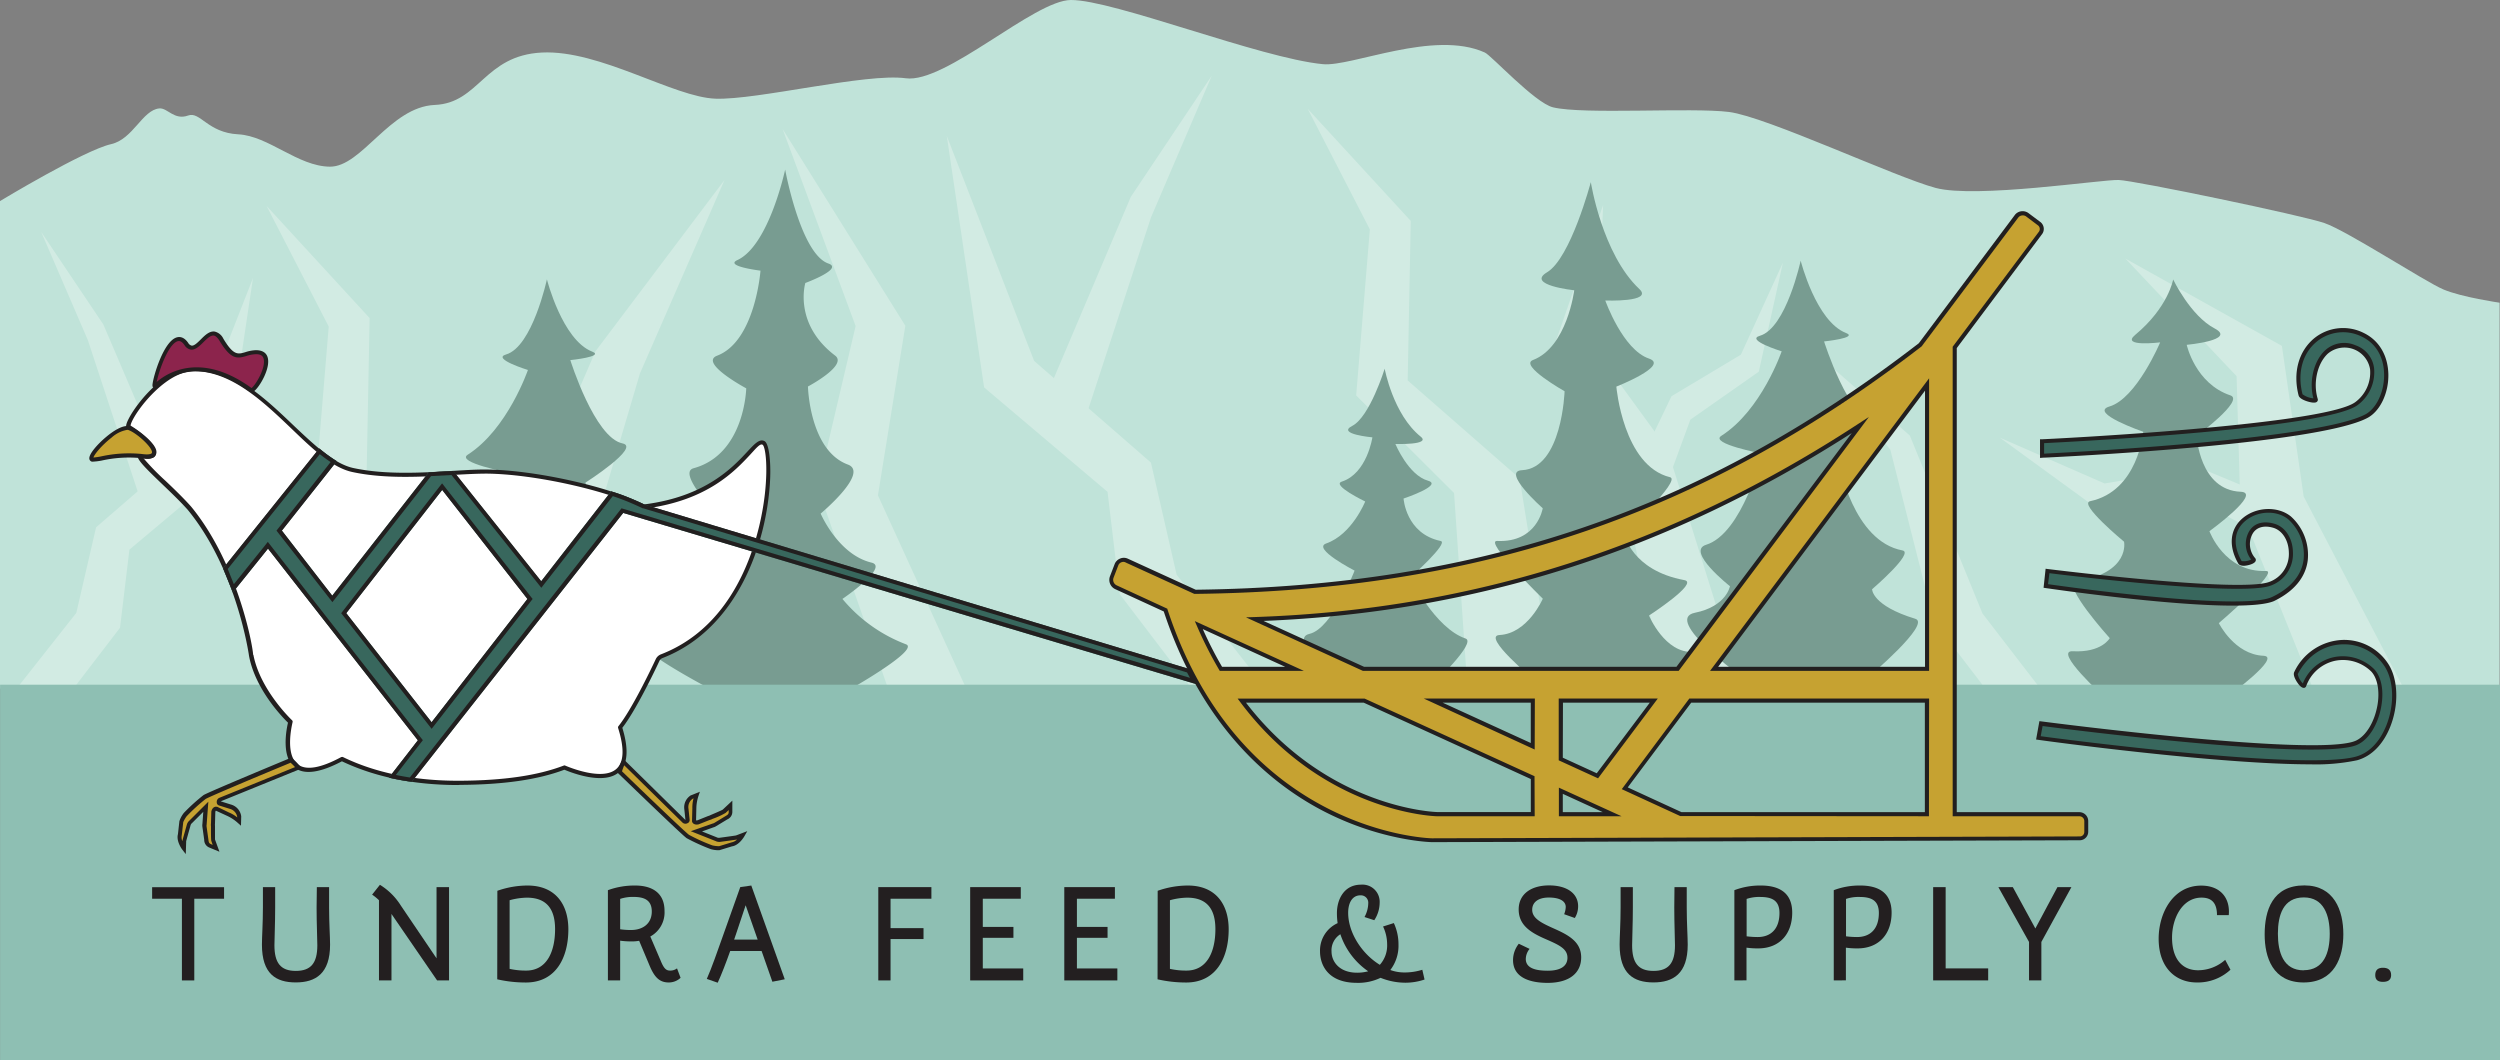 <svg id="Layer_1" data-name="Layer 1" xmlns="http://www.w3.org/2000/svg" viewBox="0 0 611.98 259.59"><rect x="0" y="0" width="611.98" height="259.59" fill="#808080" stroke="none"/><path d="M323.83,15.71C308.47,14.23,272.54-.06,262.15,0c-9,.05-30.71,20.5-40.42,19.16s-36.28,5.34-46.55,5-28.34-12-42.52-11.3-15.3,12.37-26.24,12.83S88.58,40.87,80.75,40.8s-15-7.54-22.44-7.92S49,27.22,46.08,28.27C42.63,29.53,41,26.35,39,26.54c-4.16.39-6.4,7.53-11.82,8.75C20.59,36.78,0,49.22,0,49.22V168.56l611.88,0,0-94.46s-9.28-1.34-13.79-3.26S574.58,56.52,569,54.6,522.7,44.21,518.64,44.06,483.69,48.64,473.82,46s-41.4-17.43-50.57-18.59-35.7.68-43.1-1.14c-4.43-1.09-15.09-12.7-16.67-13.41C351,7.21,330.87,16.39,323.83,15.71Z" fill="#c0e3d9"/><polygon points="156.67 91.37 135.6 162.64 117.4 151.72 145.75 86.01 177.36 44.05 156.67 91.37" fill="#d2ebe3"/><polygon points="221.62 79.74 214.91 121.26 236.36 168.19 217.4 168.57 200.16 119.34 209.45 79.81 191.57 31.57 221.62 79.74" fill="#d2ebe3"/><polygon points="253.15 88.35 281.74 113.24 288.03 140.68 310.33 169.15 291.77 168.64 274.11 145.46 271.12 120.4 240.9 94.83 231.77 33.29 253.15 88.35" fill="#d2ebe3"/><polygon points="281.76 53.2 264.42 106.23 256.36 96.38 276.81 48.2 296.63 18.53 281.76 53.2" fill="#d2ebe3"/><polygon points="345.34 54.08 344.59 93.13 371.99 117.1 379.64 164.53 359.27 169.21 355.94 120.69 331.98 96.81 335.33 56.16 320.12 26.64 345.34 54.08" fill="#d2ebe3"/><polygon points="390.87 86.15 408.14 109.89 425.8 166.55 407.25 165.94 396.6 116.53 379.64 87.06 392.44 50.16 390.87 86.15" fill="#d2ebe3"/><polygon points="430.54 90.98 413.79 102.72 405.24 126.01 398.32 119.6 409.17 96.99 426.16 86.81 436.44 64.31 430.54 90.98" fill="#d2ebe3"/><polygon points="467.51 106.62 485.3 150.18 499.18 168.21 485.73 168.21 473.37 152.06 462.74 110.09 442.77 84.89 467.51 106.62" fill="#d2ebe3"/><polygon points="45.49 110.08 23.52 129.08 18.68 150.03 1.54 171.76 15.81 171.37 29.38 153.67 31.68 134.54 54.91 115.03 61.93 68.05 45.49 110.08" fill="#d2ebe3"/><polygon points="21.5 83.24 34.83 123.73 41.02 116.21 25.3 79.43 10.08 56.77 21.5 83.24" fill="#d2ebe3"/><polygon points="90.48 77.86 89.73 116.91 117.13 140.88 124.77 188.31 104.41 192.99 101.08 144.47 77.11 120.59 80.47 79.94 65.26 50.42 90.48 77.86" fill="#d2ebe3"/><polygon points="547.5 92.09 548.44 124.43 572.59 184.42 589.38 170.39 563.92 121.54 558.59 84.67 520.28 63.3 547.5 92.09" fill="#d2ebe3"/><polygon points="514.09 125.01 538.06 122.57 562.67 135.72 564.51 125.34 538.25 114.44 515.18 118.35 489.53 107.13 514.09 125.01" fill="#d2ebe3"/><path d="M150.43,170.39H119.62s-19.53-14.17-11.6-15.76c7.74-1.56,8.59-6.51,8.59-6.51s-10.89-8.58-5.84-10.14c8.93-2.77,13.72-22.31,13.72-22.31s-12.94-2.46-10-4.36c9.78-6.25,14.74-20.74,14.74-20.74s-8.94-2.76-5.35-3.8c6.45-1.86,10-18.38,10-18.38s3.75,14.84,11.09,17.69c3.11,1.21-5.36,2.07-5.36,2.07s5.94,19,12.79,20.4c4.5.91-9.08,9.59-9.08,9.59s3.42,18.92,15.48,21.17c3,.55-7.45,9.51-7.45,9.51s-.05,4,10.57,7.22C166,157.25,150.43,170.39,150.43,170.39Z" fill="#789c91"/><path d="M174.84,169.17h32.48s18-10.12,14.46-11.45a37.57,37.57,0,0,1-15.56-11.11s11.54-7.83,7.11-8.89c-8.16-1.95-12.44-12-12.44-12s12-10,6.67-12c-9.42-3.46-9.78-19.11-9.78-19.11s9.8-5.18,6.66-7.56c-10.31-7.82-7.3-17.78-7.3-17.78s9.43-3.46,5.65-4.76c-6.81-2.33-10.59-23-10.59-23s-3.95,18.58-11.69,22.15c-3.28,1.51,5.65,2.59,5.65,2.59s-1.27,17.26-10.6,20.81c-4.57,1.74,7.11,8,7.11,8s-.33,16.13-12.89,19.56c-4.89,1.33,9.78,15.55,9.78,15.55s-11,22.22-22.23,26.23C153.1,157.9,174.84,169.17,174.84,169.17Z" fill="#789c91"/><path d="M350.57,167.7H328.75s-13.83-11.26-8.22-12.53,11.06-15.49,11.06-15.49-10.52-5.41-6.94-6.65c6.32-2.2,9.54-10.27,9.54-10.27s-8.31-4-5.74-4.86c6.21-2,7.5-10.84,7.5-10.84s-8.86-.8-4.94-2.8c4.29-2.19,7.95-14,7.95-14s2.05,11.19,8.82,16.63c2.59,2.09-6.2,1.79-6.2,1.79s3.18,7.66,8,9c3.76,1.09-6,4.36-6,4.36s.55,8.61,9.09,10.39c2.11.44-7.43,8.95-7.43,8.95s6,12.38,13.51,14.92C361.61,157.26,350.57,167.7,350.57,167.7Z" fill="#789c91"/><path d="M405,166.5H375.62s-13-10.83-8.57-11.05c6.93-.34,10.62-8.89,10.62-8.89s-14.62-14.3-11.18-14.14c9.82.45,11.16-8,11.16-8s-10.26-9.09-5.07-9.32C382.4,114.62,383,95.78,383,95.78s-11.19-6.34-7.74-7.65c8.37-3.19,10.1-17.07,10.1-17.07s-11.92-1.26-6.65-4.41c5.78-3.44,10.71-22.07,10.71-22.07s2.76,17.6,11.88,26.17c3.49,3.28-8.34,2.81-8.34,2.81s4.27,12.06,10.71,14.22c5.06,1.71-8,6.86-8,6.86s1.65,19.38,13.15,22.18c2.84.7-11.21,13.91-11.21,13.91s1.75,8.89,14.72,11.28c3.66.67-8.67,8.67-8.67,8.67s3.9,9.33,10.84,8.89C419.08,159.28,405,166.5,405,166.5Z" fill="#789c91"/><path d="M457.3,165.79H426.5S407,151.62,414.89,150c7.74-1.55,8.59-6.5,8.59-6.5s-10.89-8.58-5.84-10.14c8.93-2.77,13.72-22.32,13.72-22.32s-12.94-2.45-10-4.35C431.18,100.46,436.14,86,436.14,86s-8.94-2.77-5.35-3.8c6.46-1.87,10-18.39,10-18.39s3.75,14.85,11.09,17.7c3.11,1.2-5.36,2.07-5.36,2.07s5.94,19,12.79,20.39c4.5.91-9.08,9.6-9.08,9.6s3.42,18.92,15.48,21.17c3,.55-7.44,9.5-7.44,9.5s-.06,4,10.57,7.23C472.89,152.65,457.3,165.79,457.3,165.79Z" fill="#789c91"/><path d="M515,170.53h30.27s13.41-9.77,8.83-10c-7.14-.3-10.95-8-10.95-8s15.07-12.9,11.52-12.76c-10.12.4-13.82-9.74-13.82-9.74s13-9.43,7.67-9.65c-10.12-.4-10.8-13.67-10.8-13.67S549.51,98,546,96.79c-8.63-2.87-10.71-12.38-10.71-12.38s12.29-1.13,6.85-4c-5.94-3.11-10.17-12-10.17-12s-1.15,6.8-9.32,13.59c-3.59,3,6.14,1.81,6.14,1.81S523,97.55,516.39,99.5c-5.22,1.54,8.25,6.19,8.25,6.19s-1.19,14.52-13,17c-2.92.63,8.31,9.91,8.31,9.91s1.65,7.6-11.71,9.76c-3.77.6,8.21,13.85,8.21,13.85s-1.93,3.6-9.08,3.21C502.56,159.2,515,170.53,515,170.53Z" fill="#789c91"/><rect x="0.02" y="167.61" width="611.96" height="91.98" fill="#8ebfb3"/><path d="M186.92,108.47c-2.83-1.42-7,12.68-29,15.51a.83.83,0,0,1-.51-.08c-8.64-4.32-26.41-8.33-38.19-8.46-8.1-.09-21.47,2.07-32.82-.38S63.78,90.48,47.51,90.37c-8.51-.06-17.24,13.49-16,14.21,2.69,1.57,6.33,4.63,6.2,6.16-.19,2.14-3.64.45-3.56.84.34,1.75,7.84,7.93,12.2,12.82,12.18,14.85,15.12,36.1,15.11,36,1.71,8.9,9.6,16.29,9.6,16.29s-4.93,18.51,12.64,9.09c8,3.91,17.76,5.93,28.93,5.87s19.27-1.34,25.55-3.75c2.25,1,19.11,7.76,13.62-9.82,3.26-4.06,8-13.86,9.19-16.5a1.82,1.82,0,0,1,1-.94C189.42,150.06,189.75,109.88,186.92,108.47Z" fill="#fff"/><path d="M112.13,192.17c-10.85,0-20.42-2-28.43-5.81-5.38,2.84-9.26,3.36-11.55,1.55-3.4-2.69-2-9.53-1.65-11-1.31-1.28-8-8.12-9.54-16.35v0c-.05-.39-3-21.13-15-35.76-1.78-2-4.17-4.29-6.28-6.31-3.7-3.55-5.8-5.61-6-6.73a.57.57,0,0,1,.15-.5c.25-.24.56-.17,1.11,0s1.63.37,2.06,0a.6.6,0,0,0,.23-.49c.09-1.07-2.85-3.88-6-5.68-.36-.21-.45-.64-.28-1.27.79-2.89,8.56-13.88,16.49-13.88h.06c9.56.06,17.45,7.61,24.42,14.26C77,109,81.82,113.56,86.5,114.57c7.87,1.7,16.89,1.15,24.15.71,3.15-.19,6.11-.38,8.57-.34,11.65.13,29.6,4.1,38.41,8.51a.45.45,0,0,0,.23,0c14.88-1.92,21.52-9.06,25.09-12.9,1.85-2,3-3.19,4.19-2.57s1.57,5.46,1.38,9.38c-.76,15.76-8.11,36.68-26.35,43.73a1.37,1.37,0,0,0-.74.68c-1.32,2.82-5.83,12.21-9.09,16.39,1.61,5.27,1.34,8.91-.78,10.83-3.61,3.24-11.42.27-13.4-.57-6.46,2.44-14.82,3.65-25.54,3.71ZM83.69,185.3a.42.42,0,0,1,.22,0c7.92,3.86,17.41,5.82,28.22,5.82h.48c10.71-.06,19-1.27,25.38-3.71a.43.43,0,0,1,.37,0c.93.4,9.17,3.83,12.53.81,1.84-1.65,2-5,.42-10a.5.5,0,0,1,.09-.47c3.2-4,7.79-13.56,9.13-16.4a2.32,2.32,0,0,1,1.28-1.18c20.46-7.91,24.63-32.07,25.43-39.29s.06-11.59-.55-12-1.64.89-3,2.36C180,115.2,173.23,122.52,158,124.48a1.34,1.34,0,0,1-.81-.14c-8.7-4.35-26.44-8.28-38-8.4-2.42,0-5.37.15-8.5.34-7.31.44-16.42,1-24.42-.73-5-1.07-9.85-5.75-15-10.7-6.83-6.52-14.58-13.92-23.74-14h0c-5,0-9.73,4.91-11.56,7-2.62,3-4,5.65-4,6.34,2.15,1.28,6.49,4.55,6.32,6.56a1.59,1.59,0,0,1-.64,1.21,3.26,3.26,0,0,1-2.55.18,59.88,59.88,0,0,0,5.36,5.51c2.12,2,4.52,4.33,6.34,6.38,11.21,13.66,15,33.45,15.17,36.27h.06c1.65,8.62,9.38,15.94,9.45,16a.48.48,0,0,1,.14.49c0,.08-2,7.73,1.24,10.29,2,1.57,5.57,1,10.68-1.76A.53.53,0,0,1,83.69,185.3Z" fill="#221f1f"/><path d="M58.6,199.94l0,1.18a10.79,10.79,0,0,0-2.76-1.8L53,198c-.37-.07-.64.32-.72.7l-.09,2.94a2.66,2.66,0,0,0,0,.69s0,3.18,0,3.34l.72,2-1.54-.64c-.75-.36-.78-.95-.86-1.57l-.43-3a2,2,0,0,1,0-.6l.32-4.32-3.72,3.7a1.54,1.54,0,0,0-.46.72s-.9,3.17-1.1,3.93l0,.3L45,207.67s-1.42-1.86-1-3.37l.37-3.26a7.18,7.18,0,0,1,1-1.65,49.06,49.06,0,0,1,4.75-4.31c1.58-.91,21.14-9,21.14-9a12.58,12.58,0,0,1,1.82,1.85l-19.21,7.8c-.32.13-.4.83-.07.91l2.62.83A3,3,0,0,1,58.6,199.94Z" fill="#c6a231"/><path d="M45.48,209.08,44.64,208c-.07-.08-1.56-2.07-1.08-3.8l.35-3.18A6.73,6.73,0,0,1,45,199a45.53,45.53,0,0,1,4.84-4.38c1.59-.91,20.4-8.71,21.2-9.05l.28-.11.23.19a13.14,13.14,0,0,1,1.9,1.94l.39.52-19.81,8.05s0,0,0,0l2.49.78a3.46,3.46,0,0,1,2.53,2.89v0l-.06,2.3-.81-.72a10.29,10.29,0,0,0-2.59-1.7l-2.75-1.27a.87.87,0,0,0-.13.3l-.08,2.85a3.43,3.43,0,0,0,0,.6c0,1.5,0,3.09,0,3.31l1.09,3-2.58-1.07a2,2,0,0,1-1.15-1.85l-.44-3.15a2.36,2.36,0,0,1,0-.75l.21-2.95-2.77,2.77a1,1,0,0,0-.33.49s-.89,3.18-1.09,3.93l0,.25ZM51,196.25l-.42,5.66a1.6,1.6,0,0,0,0,.49l.44,3.16c.07.59.13.85.57,1.06l.47.2-.34-1c0-.08-.1-.23-.07-3.52a3,3,0,0,1,0-.78l.08-2.85c.17-.84.72-1.29,1.32-1.18l.11,0L56,198.87a8.12,8.12,0,0,1,2.07,1.22V200a2.45,2.45,0,0,0-1.81-2l-2.65-.83a.79.79,0,0,1-.55-.77,1.09,1.09,0,0,1,.59-1.08l18.57-7.54a13.72,13.72,0,0,0-1.08-1.07c-6.83,2.83-19.59,8.17-20.8,8.87a45.13,45.13,0,0,0-4.64,4.22,7.13,7.13,0,0,0-.84,1.44l-.36,3.18a2.69,2.69,0,0,0,.12,1.48h0c.21-.81,1.11-4,1.11-4a2,2,0,0,1,.61-1Zm2.91-.1h0Z" fill="#221f1f"/><path d="M34.62,111.62c-5.42-.79-11.15,1.12-12,.85-1.75-.55,6.28-8.75,9.11-7.64S41.81,112.66,34.62,111.62Z" fill="#c6a231"/><path d="M22.85,113a1.12,1.12,0,0,1-.39,0,.83.83,0,0,1-.58-.63c-.25-1.24,2.3-3.91,4.08-5.39,1.48-1.25,4.22-3.23,5.95-2.56,2,.8,6.79,4.7,6.25,6.73-.39,1.49-2.82,1.14-3.61,1h0a30.55,30.55,0,0,0-9.6.58A14.37,14.37,0,0,1,22.85,113Zm8.27-7.77a7.62,7.62,0,0,0-3.76,1.85c-2.56,2-4.32,4.22-4.48,4.92a16.94,16.94,0,0,0,1.89-.28,31.51,31.51,0,0,1,9.92-.59c1.72.25,2.43,0,2.5-.28.31-1.16-3.54-4.72-5.65-5.54A1.08,1.08,0,0,0,31.12,105.22Z" fill="#221f1f"/><path d="M61.41,95.49C52.88,89.23,44.5,88.61,38,94.57c-1.13,1,3.61-16.18,7.65-10.33,2.66,3.84,5.46-6.26,8.6-1,3.67,6.11,4.82,3.14,8.39,3C68.5,86.08,62.39,96.22,61.41,95.49Z" fill="#8c244c"/><path d="M61.52,96a.74.74,0,0,1-.41-.13h0c-8.53-6.27-16.62-6.61-22.78-1a.59.59,0,0,1-.67.12c-.41-.21-.35-.76-.31-1,.22-2,2.76-10.61,6-11.42.69-.18,1.72-.08,2.71,1.36a1.37,1.37,0,0,0,.87.68c.64.05,1.44-.75,2.22-1.52,1-1,2.1-2.09,3.37-1.93a3.16,3.16,0,0,1,2.16,1.76c2.49,4.15,3.57,3.82,5.38,3.29a9.32,9.32,0,0,1,2.57-.49c1.88,0,2.59.87,2.85,1.64.9,2.61-1.93,7.4-3.28,8.39A1.12,1.12,0,0,1,61.52,96Zm.18-.94ZM48.19,89.92c4.2,0,8.73,1.69,13.38,5.07.82-.51,3.44-4.67,3-7-.1-.57-.42-1.34-2-1.28a8.31,8.31,0,0,0-2.31.45c-2.25.66-3.77.84-6.52-3.73-.48-.79-1-1.23-1.42-1.29-.79-.09-1.68.79-2.55,1.65s-1.92,1.91-3,1.8a2.23,2.23,0,0,1-1.6-1.1c-.79-1.15-1.42-1.07-1.82-.91-2.31.93-4.49,7.43-5,9.92A15.08,15.08,0,0,1,48.19,89.92Z" fill="#221f1f"/><path d="M169.45,195.05l1.09-.44a10.86,10.86,0,0,0-.55,3.25l-.08,3.09c.09.38.55.46.93.39l2.74-1.09a2.37,2.37,0,0,0,.64-.25s2.93-1.23,3.05-1.36l1.57-1.47,0,1.67c0,.83-.57,1.09-1.1,1.41l-2.62,1.6a2.21,2.21,0,0,1-.55.23l-4.09,1.43,4.88,1.94a1.45,1.45,0,0,0,.84.14s3.27-.44,4-.56l.29-.07,1.38-.53s-1.15,2-2.7,2.25l-3.13,1a7.17,7.17,0,0,1-1.9-.23,47.6,47.6,0,0,1-5.85-2.65c-1.45-1.08-16.67-15.81-16.67-15.81a12.72,12.72,0,0,1,1-2.41l14.79,14.53c.25.24.92,0,.87-.29l-.29-2.73A3,3,0,0,1,169.45,195.05Z" fill="#c6a231"/><path d="M175.92,208.13a7,7,0,0,1-1.91-.26,47.64,47.64,0,0,1-5.94-2.7c-1.47-1.09-16.1-15.26-16.73-15.86l-.21-.21.08-.29a13.23,13.23,0,0,1,1-2.51l.32-.57,15.26,15a0,0,0,0,1,0,0l-.27-2.59a3.45,3.45,0,0,1,1.64-3.48l.07,0,2.1-.85-.34,1a10.28,10.28,0,0,0-.53,3l-.07,3a.81.81,0,0,0,.32,0l2.65-1.06a2.09,2.09,0,0,0,.56-.22c1.38-.58,2.84-1.22,3-1.34l2.35-2.2,0,2.8a2,2,0,0,1-1.23,1.79l-2.72,1.65a2.43,2.43,0,0,1-.68.3l-2.79,1,3.63,1.45a1.07,1.07,0,0,0,.59.11h0s3.27-.44,4-.56l.24-.07,2.62-1-.69,1.21c-.05.1-1.28,2.26-3.05,2.51l-3.07.94Zm-23.66-19.32c5.31,5.14,15.28,14.72,16.4,15.55a45.08,45.08,0,0,0,5.73,2.59,7.52,7.52,0,0,0,1.65.19l3.06-.94a2.64,2.64,0,0,0,1.32-.69h0c-.83.13-4.11.57-4.11.57a2,2,0,0,1-1.12-.19l-6.09-2.42,5.35-1.87a1.63,1.63,0,0,0,.46-.19l2.73-1.66c.5-.3.73-.46.74-.94v-.52l-.75.7a17.92,17.92,0,0,1-3.2,1.46,2.71,2.71,0,0,1-.73.28L171,201.8c-.83.18-1.47-.14-1.6-.74l0-.06.08-3.15a8.65,8.65,0,0,1,.29-2.39l-.1,0a2.46,2.46,0,0,0-1.14,2.47l.29,2.76a.81.81,0,0,1-.49.81,1.09,1.09,0,0,1-1.23-.11l-14.3-14.05A15.19,15.19,0,0,0,152.26,188.81Zm15.57,12v0Z" fill="#221f1f"/><path d="M293.31,167.64l-2.07-3.81-133.5-40.3s-2.11-1-4.17-1.83a40,40,0,0,0-4-1.4s-17.12,22-17.12,22l-21.53-27-6,.33-23.62,30.2L69,129.89s13.47-17,13.44-17a38,38,0,0,1-4.25-3.09L54.61,139.12,57,145l8.6-10.7,36.69,46.92-7.1,9.15s3.13.72,5.6,1c0,0,41-52.08,51.76-65.81Zm-187.67,9.17L84.76,150.1l23.48-30.17,20.87,26.69Z" fill="#38675d"/><path d="M78.29,111.18c.61.49,1.53,1.19,2.64,1.93-2,2.57-8.34,10.59-12.76,16.16l-.49.62.48.62L80.59,146.4l.78,1,.79-1,23.35-29.85,5-.27,21.21,26.61.79,1,.78-1L150,121.45c.65.21,1.74.58,3.22,1.17,2,.8,4.09,1.8,4.11,1.81l.07,0,.07,0,133.11,40.18.71,1.32L152.79,124.62l-.65-.19-.42.54c-10.7,13.6-47.46,60.38-51.4,65.35-1.18-.18-2.46-.42-3.42-.62l6.13-7.89.48-.62-.48-.61L66.34,133.65l-.78-1-.79,1L57.24,143l-1.49-3.72,22.54-28.11m27.36,67.26.78-1,23.47-30.19.48-.62-.48-.61L109,119.32l-.78-1-.79,1L84,149.49l-.48.62.48.61,20.89,26.71.79,1M78.14,109.77,54.61,139.12,57,145l8.6-10.7,36.69,46.92-7.1,9.15s3.13.72,5.6,1c0,0,41-52.08,51.76-65.81l140.81,42.06-2.07-3.81-133.5-40.3s-2.11-1-4.17-1.83a40,40,0,0,0-4-1.4s-17.12,22-17.12,22l-21.53-27-6,.33-23.62,30.2L69,129.89s13.47-17,13.44-17a38,38,0,0,1-4.25-3.09Zm27.5,67L84.76,150.1l23.48-30.17,20.87,26.69-23.47,30.19Z" fill="#221f1f"/><path d="M478.52,199.31V85.05l21-28a1.62,1.62,0,0,0-.33-2.27l-2.89-2.17a1.9,1.9,0,0,0-2.67.39L470.08,84.4c-55,42.45-109.72,59.68-177.51,60.48l-16.75-7.67a1.87,1.87,0,0,0-2.51,1l-1.15,3a2,2,0,0,0,1,2.51l12.14,5.54c18.29,55.76,65.19,56.34,65.19,56.34l158.64-.46a1.58,1.58,0,0,0,1.56-1.57V201a1.68,1.68,0,0,0-1.68-1.68ZM382.1,171.53h22.75l-13.78,18.41-9-4.11Zm-6.88,11.16-24.39-11.16h24.39Zm19.47,16.62H382.1v-5.76Zm3-6.33,16.06-21.45h58v27.78H411.55Zm74-29.22H419.59l52.14-69.63ZM455.38,104l-44.71,59.73H333.85l-26.69-12.21C360.29,149.78,408.93,134.43,455.38,104ZM293.46,153l23.47,10.73H298.88A95.82,95.82,0,0,1,293.46,153ZM304,171.53h29.88l41.3,18.88v8.9H351.76S324.45,198.85,304,171.53Z" fill="#c6a231"/><path d="M350.52,206.15c-.12,0-12-.23-26-7.32-12.84-6.51-30.12-20.33-39.64-49.15L273,144.22a2.5,2.5,0,0,1-1.29-3.14l1.15-3a2.39,2.39,0,0,1,1.31-1.34,2.34,2.34,0,0,1,1.87,0l16.66,7.62c69.4-.84,124-19.45,177-60.33l23.49-31.37a2.36,2.36,0,0,1,1.58-.94,2.43,2.43,0,0,1,1.79.45l2.89,2.16a2.15,2.15,0,0,1,.83,1.41,2.1,2.1,0,0,1-.4,1.57L479,85.21v113.6h30a2.18,2.18,0,0,1,2.18,2.18v2.63a2.08,2.08,0,0,1-2.06,2.07ZM275,137.54a1.34,1.34,0,0,0-.51.11,1.3,1.3,0,0,0-.75.77l-1.15,3a1.48,1.48,0,0,0,.77,1.87L285.74,149l.06.21c18,54.78,64.26,56,64.73,56l158.63-.46a1.08,1.08,0,0,0,1.06-1.07V201a1.18,1.18,0,0,0-1.18-1.18H478V84.88L499.1,56.73a1.11,1.11,0,0,0,.21-.83,1.1,1.1,0,0,0-.44-.74L496,53a1.39,1.39,0,0,0-1.05-.26,1.37,1.37,0,0,0-.92.55L470.39,84.8c-53.26,41.07-108.1,59.76-177.81,60.58h-.12l-.1,0-16.75-7.66A1.25,1.25,0,0,0,275,137.54Zm197.19,62.27-60.89-.05L397,193.18,413.53,171h58.7Zm-60.57-1h59.57V172H414l-15.54,20.75Zm-14.68,1H381.6v-7Zm-14.38-1h9.79l-9.79-4.48Zm-6.88,1h-24c-.28,0-27.8-.78-48.12-28l-.6-.8,31.09,0,41.59,19ZM305,172c20,26,46.46,26.77,46.73,26.78h23v-8.08L333.81,172Zm86.19,18.53-9.63-4.41V171h24.25Zm-8.63-5.05,8.31,3.81L403.86,172H382.6Zm-6.88-2L348.53,171h27.19ZM353.12,172l21.6,9.88V172Zm119.11-7.77H418.6l53.63-71.63Zm-51.64-1h50.64V95.63Zm-9.67,1-77.28,0L305,151.12l2.12-.07c53.51-1.78,101.91-17.3,148-47.44l2.38-1.55Zm-77-1h76.46L453.3,106c-44.9,28.85-92.06,43.91-144,46Zm-14.73,1H298.59l-.14-.24A97.13,97.13,0,0,1,293,153.23l-.52-1.19Zm-20.06-1h15.47L294.44,154A95,95,0,0,0,299.17,163.26Z" fill="#221f1f"/><path d="M563.16,96.64c-2.93-11.42,6.78-18.79,15.27-14.65s6.42,16.93.81,19.89c-12.52,6.63-79.36,9.69-79.36,9.69V108s68.71-3.27,76.92-9.15c4.78-3.42,5.83-11.5-.38-13.83-7.55-2.84-11.49,6.29-9.54,12.74C567.11,98.53,563.38,97.52,563.16,96.64Z" fill="#38675d"/><path d="M499.38,112.1v-4.57l.47,0c.69,0,68.66-3.33,76.66-9.06a9,9,0,0,0,3.66-8.1,6.34,6.34,0,0,0-10.36-3.78c-2.57,2.41-3.63,7.17-2.45,11.06a.66.66,0,0,1-.15.66c-.11.12-.46.47-2,.06-.54-.14-2.3-.67-2.53-1.57h0c-1.44-5.6,0-10.82,3.83-14a11.22,11.22,0,0,1,12.14-1.28c3.71,1.81,5.89,5.47,6,10.06s-2,9.08-5.13,10.73c-12.48,6.6-76.85,9.62-79.58,9.74Zm1-3.62v2.57c6.29-.31,66.93-3.42,78.63-9.61,2.74-1.45,4.67-5.58,4.6-9.82s-2-7.55-5.4-9.18a10.21,10.21,0,0,0-11.06,1.16c-3.53,2.87-4.84,7.7-3.51,12.91a5.3,5.3,0,0,0,2.66,1c-1.11-4.16.08-9.13,2.83-11.71a6.89,6.89,0,0,1,7.47-1.28,6.79,6.79,0,0,1,4.56,5.66,10,10,0,0,1-4.06,9C569.12,105,507,108.15,500.38,108.48Z" fill="#221f1f"/><path d="M548.32,137.65c-5.85-10.24,6.43-15.57,12.14-10.88,4.2,3.45,7.87,14.18-4,19.84-8,3.82-55.62-3.16-55.62-3.16l.39-3.67s46.55,5.86,54.33,3.19c7.29-2.51,6.43-12.72,1.06-14.26-6.31-1.81-7.77,5.1-5,8.17C552.17,137.47,548.77,138.44,548.32,137.65Z" fill="#38675d"/><path d="M546.52,148.25c-16.22,0-44.28-4.08-45.8-4.3l-.47-.07.5-4.66.51.07c.46.06,46.51,5.81,54.1,3.21a7.28,7.28,0,0,0,4.93-7.31c-.07-2.95-1.62-5.36-3.84-6s-4.06-.15-5,1.41a5.23,5.23,0,0,0,.57,6,.68.68,0,0,1,.14.73c-.3.75-2,1.11-2.68,1.16s-1.34-.13-1.57-.54c-2.46-4.3-2.06-8.45,1.08-11.1,3.35-2.83,8.64-3,11.81-.42a12.7,12.7,0,0,1,4.12,10.71c-.36,2.93-2.08,7-8.27,10C554.83,147.92,551.16,148.25,546.52,148.25ZM501.34,143c5,.71,47.47,6.64,54.86,3.13,4.57-2.17,7.24-5.35,7.71-9.19a11.67,11.67,0,0,0-3.77-9.82c-2.81-2.3-7.53-2.12-10.52.41-2.78,2.34-3.1,5.92-.88,9.82a4,4,0,0,0,2.33-.38,6.21,6.21,0,0,1-.49-6.92c1.2-2,3.44-2.62,6.14-1.85s4.49,3.54,4.57,6.93a8.24,8.24,0,0,1-5.61,8.28c-7.45,2.57-48.72-2.44-54-3.1Zm47.41-5.63h0Zm0,0Z" fill="#221f1f"/><path d="M562.07,164.76c5.17-10,17.5-9.6,22.27-1.72,4,6.68.9,20.31-7.48,22.63-13.53,3.73-77.86-5-77.86-5l.64-3.51s68.2,9,77.33,4.64c5.3-2.51,7.72-13.75,3.83-17.72a10.15,10.15,0,0,0-16.73,3.77C563.77,168.56,561.65,165.56,562.07,164.76Z" fill="#38675d"/><path d="M565.55,187.1c-22.51,0-64.46-5.67-66.61-6l-.52-.07.81-4.5.47.06c.68.09,68.16,8.91,77.06,4.69,2.44-1.16,4.48-4.53,5.21-8.58.63-3.54,0-6.74-1.53-8.34a9.9,9.9,0,0,0-8.81-2.61,9.69,9.69,0,0,0-7.1,6.22.64.64,0,0,1-.54.42c-.46,0-1-.37-1.59-1.27-.37-.53-1.18-1.86-.78-2.63h0a13.68,13.68,0,0,1,11.78-7.84,12.84,12.84,0,0,1,11.37,6.09c2.3,3.8,2.44,9.89.35,15.14-1.72,4.34-4.61,7.26-8.13,8.23A49,49,0,0,1,565.55,187.1Zm-66-6.88c6.14.82,64.5,8.45,77.14,5,3.21-.88,5.86-3.59,7.46-7.63,2-5,1.87-10.7-.28-14.25a11.81,11.81,0,0,0-10.48-5.61c-4.62.15-8.59,2.81-10.92,7.29a4.69,4.69,0,0,0,1.25,2.29,10.55,10.55,0,0,1,7.68-6.46,10.92,10.92,0,0,1,9.71,2.89c1.83,1.86,2.5,5.3,1.8,9.22-.78,4.36-3,8-5.77,9.31-8.85,4.2-70.57-3.69-77.13-4.54Z" fill="#221f1f"/><path d="M44.53,240V220H37.24v-2.82H54.85V220H47.56v20Z" fill="#231f20"/><path d="M77.56,217.16h3v5c0,3.84.24,7.2.24,9.09,0,7.11-3.57,9.24-8.4,9.24s-8.28-2.07-8.28-9.24c0-1.89.24-5.25.24-9.09v-5h3v5c0,4-.18,7.53-.18,9.24,0,4.29,1.5,6.27,5.22,6.27s5.28-1.92,5.28-6.27c0-1.71-.18-5.22-.18-9.24Z" fill="#231f20"/><path d="M107,240,95.83,223.73V240H92.77V220.37A12.18,12.18,0,0,0,91.09,219L93,216.59a15.84,15.84,0,0,1,5.13,5.1l8.73,12.9V217.16h3.06V240Z" fill="#231f20"/><path d="M121.75,218.06a22.35,22.35,0,0,1,7.38-1.29c6.69,0,10,4.44,10,10.74,0,6.66-2.88,13-10.41,13a31.29,31.29,0,0,1-7-.78Zm3,19.11a18,18,0,0,0,4.05.42c5.1,0,7.08-4.71,7.08-10.14,0-4.17-1.47-7.71-6.9-7.71a16.61,16.61,0,0,0-4.23.63Z" fill="#231f20"/><path d="M166.6,239.36a4.2,4.2,0,0,1-2.91,1.14c-2.28,0-3.51-1.32-4.71-4.2l-2.52-6a10.19,10.19,0,0,1-2.1.15,19.12,19.12,0,0,1-2.55-.18V240h-3V217.91a18.9,18.9,0,0,1,6.69-1.14c3.72,0,7.17,1.5,7.17,6.21a6.71,6.71,0,0,1-3.48,6.27l2.52,5.88c.81,2,1.38,2.46,2.31,2.46a2.7,2.7,0,0,0,1.71-.54Zm-14.79-11.88a19.47,19.47,0,0,0,2.64.18c2.88,0,5.1-1.53,5.1-4.53,0-2.79-1.83-3.57-4.44-3.57a9.78,9.78,0,0,0-3.3.48Z" fill="#231f20"/><path d="M189.07,240.32l-2.64-7.53h-7.68c-1,2.82-2.13,5.76-3.06,7.77l-2.67-.93c1.17-2.61,2.64-6.87,3.87-10.32l4.32-12.15,2.7-.39,8.19,22.95Zm-6.54-18.72-2.34,7c-.18.57-.48,1.41-.48,1.41h5.76Z" fill="#231f20"/><path d="M215,240V217.16h13V220h-10v7.2h8.07v2.67h-8.07V240Z" fill="#231f20"/><path d="M237.49,240V217.16h12.39V220h-9.3v6.9h7.5v2.67h-7.5v7.5h9.9V240Z" fill="#231f20"/><path d="M260.53,240V217.16h12.39V220h-9.3v6.9h7.5v2.67h-7.5v7.5h9.9V240Z" fill="#231f20"/><path d="M283.39,218.06a22.35,22.35,0,0,1,7.38-1.29c6.69,0,10,4.44,10,10.74,0,6.66-2.88,13-10.41,13a31.29,31.29,0,0,1-7-.78Zm3,19.11a18,18,0,0,0,4.05.42c5.1,0,7.08-4.71,7.08-10.14,0-4.17-1.47-7.71-6.9-7.71a16.61,16.61,0,0,0-4.23.63Z" fill="#231f20"/><path d="M348.72,239.78a14.58,14.58,0,0,1-4.71.78,16.28,16.28,0,0,1-6.06-1.2,12.59,12.59,0,0,1-5.82,1.23c-7.1,0-9-4.44-9-7.68a7.35,7.35,0,0,1,4.31-6.93,17.07,17.07,0,0,1-.17-2.49c0-3.27,1.71-6.93,5.88-6.93a4.21,4.21,0,0,1,4.58,4.44,7.87,7.87,0,0,1-1.32,4.26l-2.39-.78a7.3,7.3,0,0,0,.92-3.39,1.81,1.81,0,0,0-1.92-1.92c-2.09,0-3,2-3,4.26,0,4.95,3.42,10.11,7.75,12.75a7.07,7.07,0,0,0,1.79-5,10.18,10.18,0,0,0-1-4.38l2.64-.84a12.37,12.37,0,0,1,1.14,5.25,9.77,9.77,0,0,1-2,6.24,10,10,0,0,0,3.36.6,14.3,14.3,0,0,0,4.47-.66Zm-13.77-2a17.82,17.82,0,0,1-6.84-9.09,4.66,4.66,0,0,0-2.16,4.26c0,2.25,1.71,5.16,6.28,5.16A10.38,10.38,0,0,0,335,237.74Z" fill="#231f20"/><path d="M382.89,223.79a5.12,5.12,0,0,0,.39-1.77c0-1.41-1.44-2.31-4.14-2.31s-4.07,1.23-4.07,3c0,2.16,2.36,3.27,5.45,4.65,3.48,1.56,6.54,3.21,6.54,7s-2.85,6.24-8.22,6.24c-4,0-8.46-1.11-8.46-5.58a6.47,6.47,0,0,1,1.41-4l2.64,1.26a4,4,0,0,0-.93,2.46c0,2.43,2.76,2.88,5.41,2.88,2.9,0,4.79-1,4.79-3.18s-2.07-3.12-5.07-4.44c-3.63-1.56-6.87-3.33-6.87-7.38,0-3.72,3-5.88,7.44-5.88s7.11,2,7.11,5.1a5.39,5.39,0,0,1-.81,2.88Z" fill="#231f20"/><path d="M409.9,217.16h3v5c0,3.84.24,7.2.24,9.09,0,7.11-3.56,9.24-8.39,9.24s-8.28-2.07-8.28-9.24c0-1.89.24-5.25.24-9.09v-5h3v5c0,4-.18,7.53-.18,9.24,0,4.29,1.49,6.27,5.22,6.27s5.27-1.92,5.27-6.27c0-1.71-.17-5.22-.17-9.24Z" fill="#231f20"/><path d="M424.56,240V217.91a17.72,17.72,0,0,1,6.51-1.14c4,0,7.65,1.44,7.65,6.63s-3.06,8.76-8.34,8.76a19.13,19.13,0,0,1-2.85-.18v8Zm3-10.8a21.69,21.69,0,0,0,2.7.18c3.24,0,5.34-2,5.34-5.88,0-3.21-2-3.93-4.77-3.93a9.51,9.51,0,0,0-3.27.48Z" fill="#231f20"/><path d="M448.89,240V217.91a17.72,17.72,0,0,1,6.51-1.14c4,0,7.65,1.44,7.65,6.63s-3.06,8.76-8.34,8.76a19.13,19.13,0,0,1-2.85-.18v8Zm3-10.8a21.69,21.69,0,0,0,2.7.18c3.24,0,5.34-2,5.34-5.88,0-3.21-2-3.93-4.77-3.93a9.51,9.51,0,0,0-3.27.48Z" fill="#231f20"/><path d="M473.22,240V217.16h3.06v19.89h10.41V240Z" fill="#231f20"/><path d="M496.69,240v-9.42l-7.5-13.41h3.54l5.51,10.11,5.4-10.11h3.42l-7.35,13.41V240Z" fill="#231f20"/><path d="M546,237.38a11.74,11.74,0,0,1-8.25,3.12c-5.16,0-9.33-3.6-9.33-10.71,0-6.27,3.52-13,10.41-13,4.92,0,7.14,3.27,6.75,7.23H542.7c0-3-1.32-4.29-3.78-4.29-4.71,0-7.22,5.07-7.22,9.78,0,5.25,2.51,8,6.35,8a10,10,0,0,0,6.66-2.55Z" fill="#231f20"/><path d="M563.91,240.5c-7.56,0-9.54-6.15-9.54-11.76,0-5.82,1.87-12,9.72-12,7.29,0,9.54,6.12,9.54,11.94C573.63,234.32,571.47,240.5,563.91,240.5Zm0-3c5,0,6.39-4.35,6.39-8.88s-1.44-8.94-6.33-8.94c-5.07,0-6.36,4.35-6.36,8.88S558.91,237.53,563.94,237.53Z" fill="#231f20"/><path d="M585.33,238.7c0,1.26-.87,1.65-2,1.65s-1.89-.39-1.89-1.65c0-1.44.87-1.8,1.89-1.8S585.33,237.26,585.33,238.7Z" fill="#231f20"/></svg>